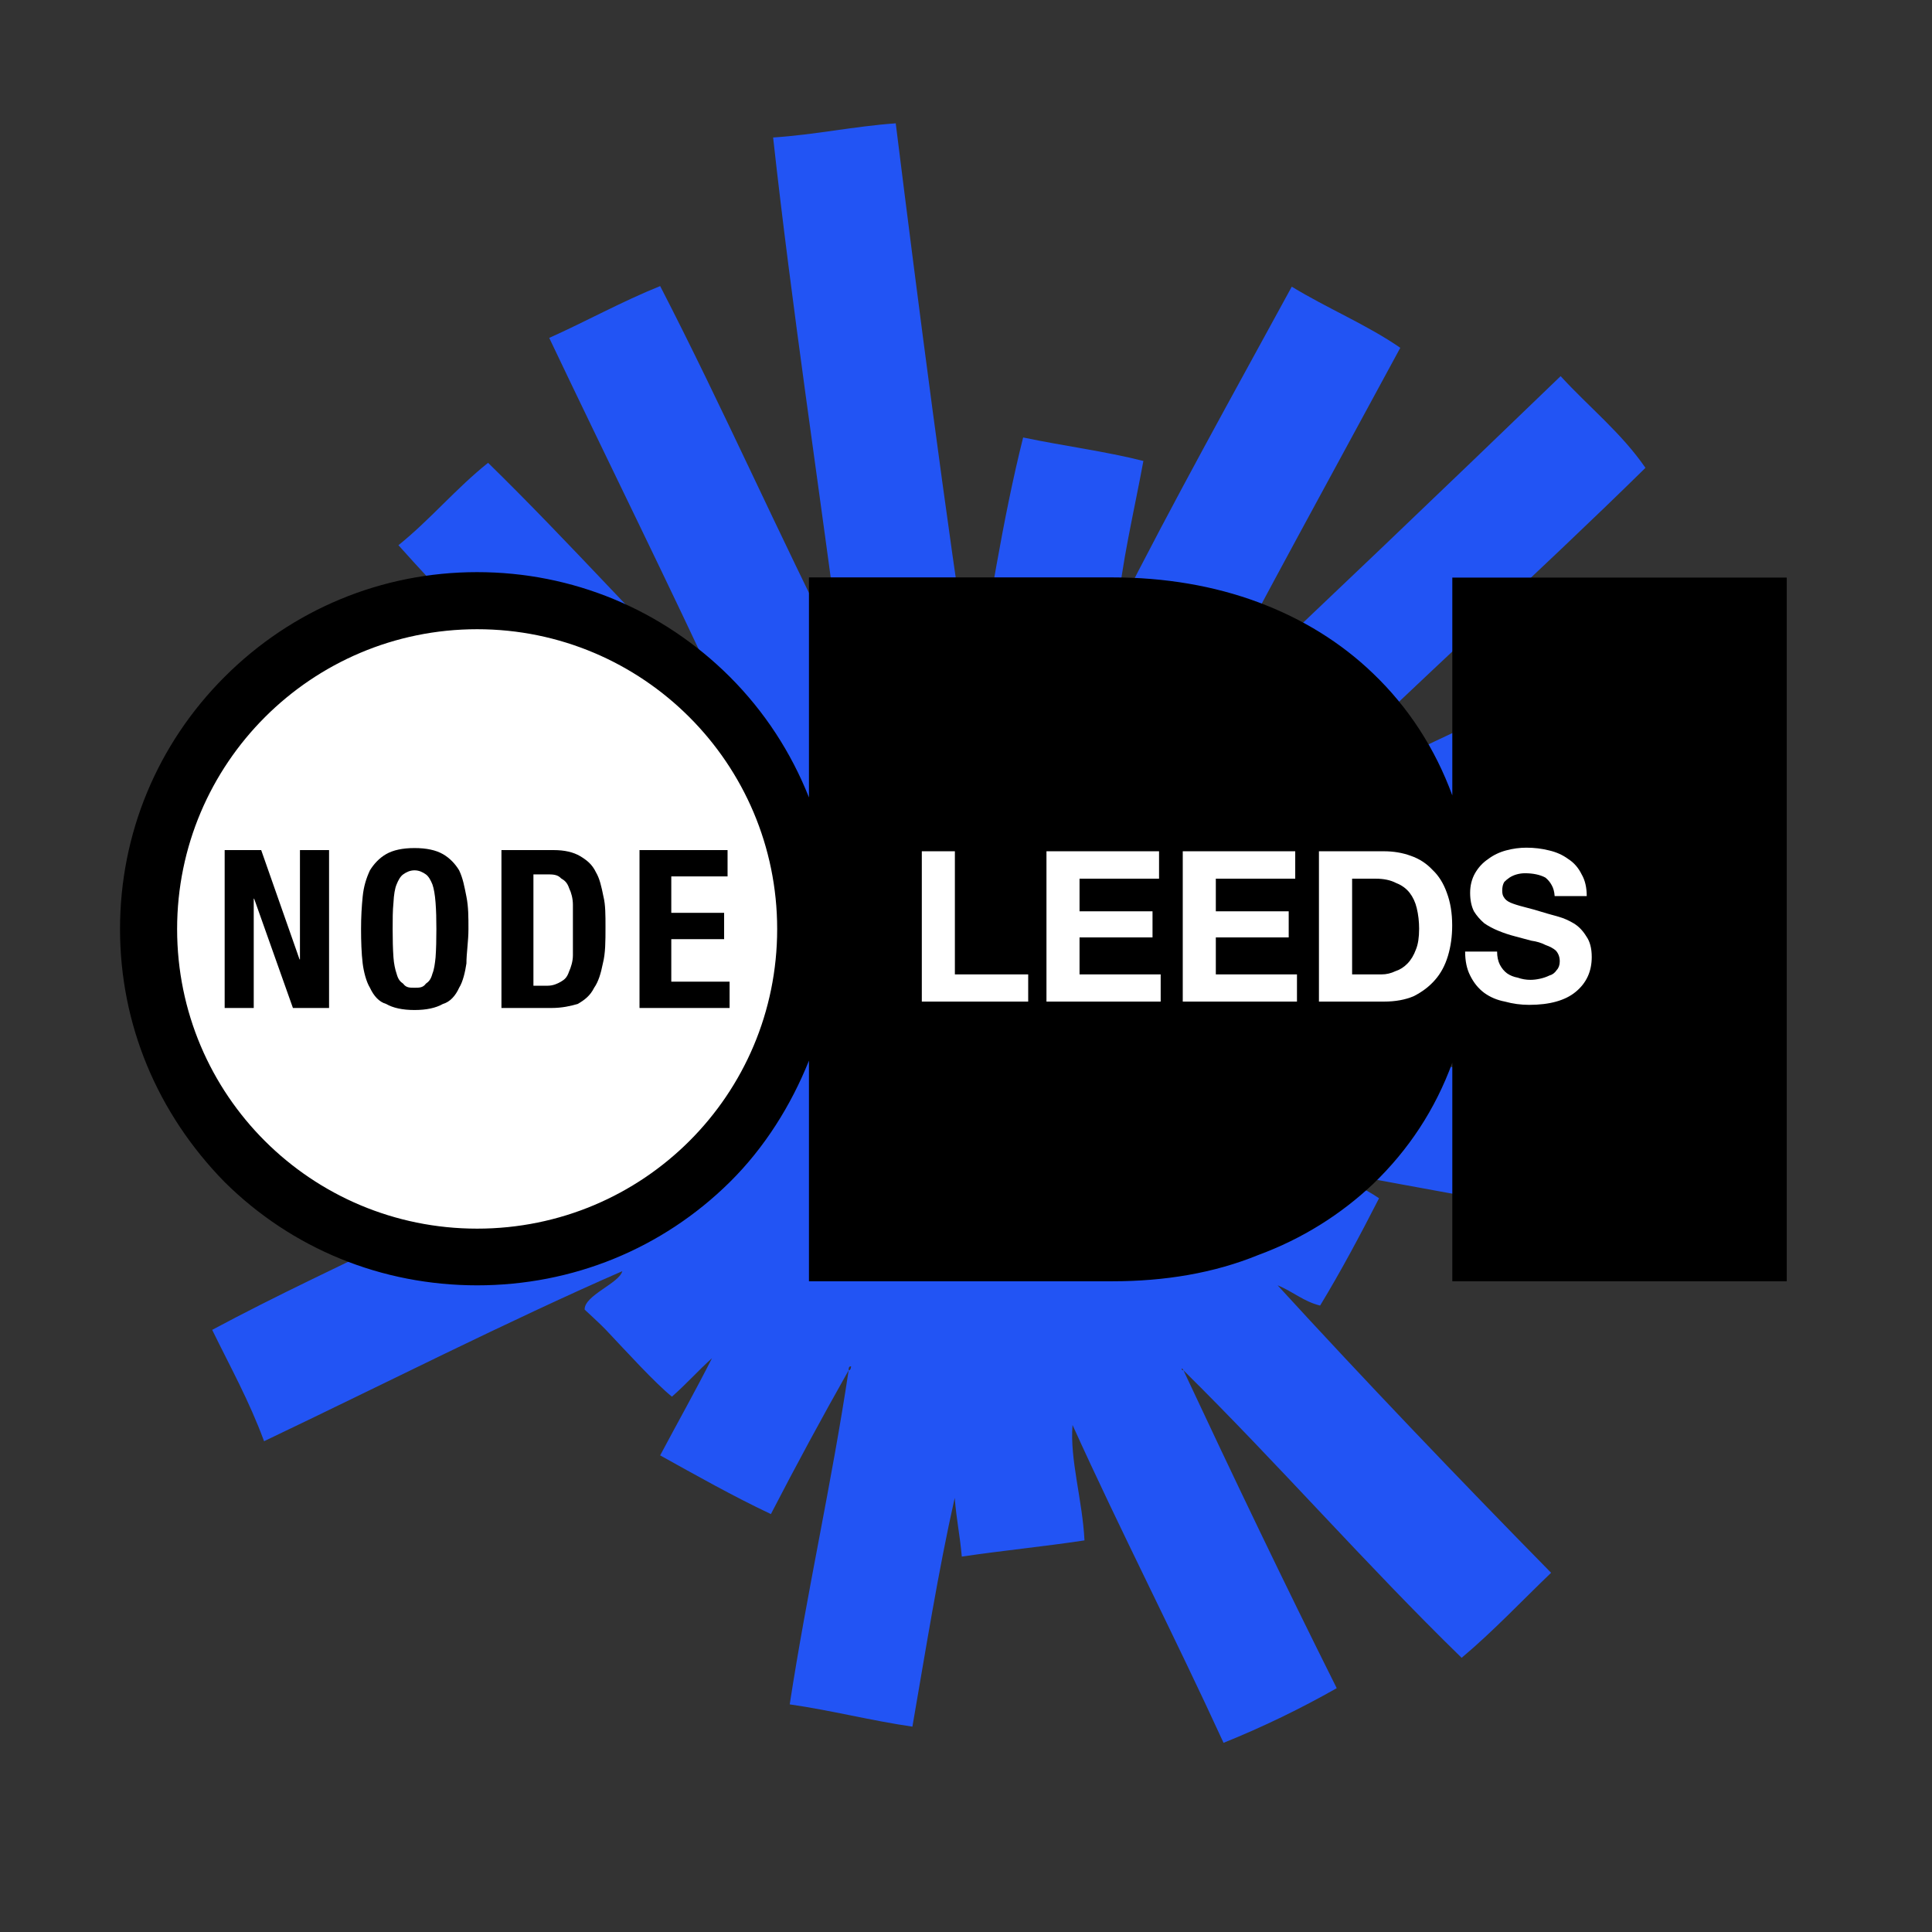 <?xml version="1.0" encoding="UTF-8" standalone="no"?>
<!-- Created with Inkscape (http://www.inkscape.org/) -->

<svg
   xmlns:dc="http://purl.org/dc/elements/1.1/"
   xmlns:cc="http://creativecommons.org/ns#"
   xmlns:rdf="http://www.w3.org/1999/02/22-rdf-syntax-ns#"
   xmlns:svg="http://www.w3.org/2000/svg"
   xmlns="http://www.w3.org/2000/svg"
   xmlns:sodipodi="http://sodipodi.sourceforge.net/DTD/sodipodi-0.dtd"
   xmlns:inkscape="http://www.inkscape.org/namespaces/inkscape"
   width="600"
   height="600"
   viewBox="0 0 600 600"
   id="svg2"
   version="1.1"
   inkscape:version="0.91 r13725"
   sodipodi:docname="odileeds-14-shirt.svg"
   inkscape:export-filename="C:\Users\Amy\Desktop\Assets\odileeds-14-short.png"
   inkscape:export-xdpi="89.711548"
   inkscape:export-ydpi="89.711548">
  <rect x="0" y="0" width="600" height="600" fill="#333333" stroke="none"/>
  <defs
     id="defs4" />
  <sodipodi:namedview
     id="base"
     pagecolor="#ffffff"
     bordercolor="#666666"
     borderopacity="1.0"
     inkscape:pageopacity="0.0"
     inkscape:pageshadow="2"
     inkscape:zoom="1.06"
     inkscape:cx="283.36935"
     inkscape:cy="300"
     inkscape:document-units="px"
     inkscape:current-layer="layer1"
     showgrid="false"
     inkscape:window-width="1280"
     inkscape:window-height="790"
     inkscape:window-x="-8"
     inkscape:window-y="-8"
     inkscape:window-maximized="1"
     units="px"
     showguides="false" />
  <g
     inkscape:label="Layer 1"
     inkscape:groupmode="layer"
     id="layer1"
     transform="translate(0,-452.4)">
    <ellipse
       style="fill:#ffffff;fill-opacity:1"
       id="path4167"
       cx="148.185"
       cy="741.428"
       rx="98.572"
       ry="98.889" />
    <rect
       style="fill:#ffffff;fill-opacity:1"
       id="rect4169"
       width="266.901"
       height="75.787"
       x="267.087"
       y="703.895" />
    <rect
       style="fill:#ffffff;fill-opacity:0"
       id="rect3343"
       width="325.774"
       height="312"
       x="17.333"
       y="595.067" />
    <circle
       style="opacity:1;fill:#ffffff;fill-opacity:0.5;stroke:none;stroke-width:3;stroke-linecap:round;stroke-linejoin:round;stroke-miterlimit:4;stroke-dasharray:9, 9;stroke-dashoffset:0;stroke-opacity:1"
       id="path4139"
       cx="148.373"
       cy="740.292"
       r="98.794" />
    <rect
       style="opacity:1;fill:#000000;fill-opacity:0.5;stroke:none;stroke-width:3;stroke-linecap:round;stroke-linejoin:round;stroke-miterlimit:4;stroke-dasharray:9, 9;stroke-dashoffset:0;stroke-opacity:1"
       id="rect4141"
       width="221.17"
       height="62.87"
       x="289.83"
       y="709.486" />
    <path
       inkscape:connector-curvature="0"
       style="clip-rule:evenodd;opacity:1;fill:#2254f4;fill-opacity:1;fill-rule:evenodd"
       d="m 278.199,490.699 c -13.203,0.943 -24.771,3.521 -38.099,4.401 5.784,52.434 14.083,107.068 21.25,161.764 -19.301,-37.973 -36.842,-77.833 -56.331,-115.618 -12.008,4.841 -22.822,10.877 -34.453,16.095 18.232,38.351 37.03,76.198 54.948,114.926 0.88,0 0.629,1.069 0,0 -25.148,-24.897 -48.661,-51.428 -73.935,-76.136 -9.933,7.922 -17.993,17.666 -27.839,25.588 6.388,7.167 12.926,14.146 19.54,21.124 l 4.527,0 c 53.628,0 97.071,43.695 97.071,97.448 0,54.068 -43.569,97.448 -97.071,97.448 -7.104,0 -14.152,-0.629 -21.055,-2.515 -20.533,10.059 -40.922,19.49 -60.858,30.178 5.514,11.317 11.493,22.004 16.114,34.578 36.949,-17.603 75.293,-37.093 111.255,-52.811 -0.943,3.772 -11.882,7.544 -11.694,11.945 0,0 5.47,5.03 6.601,6.287 6.538,6.916 15.089,16.346 20.496,20.747 4.338,-3.772 8.236,-8.173 12.448,-11.945 -5.092,10.059 -10.751,20.118 -16.095,30.178 11.317,6.287 22.445,12.574 34.39,18.232 7.796,-15.089 15.969,-30.178 24.142,-44.638 0,-0.629 0,-1.257 0.754,-1.257 0,0 0,1.257 -0.754,1.257 -5.281,35.207 -12.888,68.528 -18.295,103.735 13.077,1.886 25.148,5.03 38.099,6.916 4.149,-23.891 8.047,-48.41 13.14,-71.043 0.629,7.544 1.509,10.688 2.2,18.232 12.763,-1.886 25.651,-3.143 38.099,-5.03 -0.629,-12.574 -4.59,-25.148 -3.709,-35.836 15.089,33.321 31.624,65.385 46.901,98.706 12.448,-5.03 24.079,-10.688 35.144,-16.975 -16.346,-32.692 -32.001,-65.385 -47.593,-98.706 -0.88,0 -0.629,-1.257 0,0 29.297,28.92 56.709,60.355 86.383,89.275 9.745,-8.173 18.61,-17.604 27.789,-26.405 -28.417,-28.92 -58.469,-60.355 -84.937,-89.275 4.715,1.886 8.047,5.03 13.203,6.287 6.476,-10.688 12.511,-22.005 18.295,-33.321 -4.464,-3.143 -9.808,-5.03 -13.894,-8.173 13.58,2.515 27.16,5.03 40.991,7.544 1.886,-13.203 4.59,-25.148 6.601,-38.351 -13.203,-2.515 -28.229,-3.143 -39.545,-8.173 24.142,-2.515 47.97,-5.658 71.735,-8.802 l -204.39,0 0,-57.212 177.356,0 c -5.281,-10.688 -9.871,-21.502 -15.403,-31.624 -16.723,7.922 -33.635,15.655 -49.793,24.079 -0.629,-2.515 2.641,-5.03 4.401,-6.476 33.384,-32.692 71.106,-66.642 104.678,-99.649 -7.419,-10.814 -17.604,-18.924 -26.343,-28.48 -37.156,35.836 -74.438,71.483 -112.034,106.879 0,0.88 -1.069,0.629 0,0 20.37,-38.979 41.431,-77.204 62.241,-115.681 -10.374,-7.167 -22.822,-12.323 -33.698,-18.987 -18.232,33.447 -36.779,66.642 -54.131,100.969 1.069,-14.209 5.281,-31.749 8.047,-46.838 -11.882,-3.018 -25.085,-4.715 -37.345,-7.293 -6.476,25.777 -10.625,53.817 -15.403,81.228 -9.053,-59.789 -16.849,-120.144 -24.142,-178.614 z M 43.216,709.486 c -3.804,10.059 0.717,23.891 -2.565,34.578 l 0,4.401 c 5.168,0.629 5.533,1.257 10.694,1.886 -0.377,-3.144 -0.629,-6.916 -0.679,-10.059 0,-9.431 1.477,-18.861 4.275,-28.291 -3.892,-1.257 -7.859,-1.886 -11.725,-2.515 z m 507.335,12.574 c -11.82,1.257 -23.513,2.515 -35.144,4.401 l 0,38.979 c 13.203,-1.886 23.136,-4.401 36.339,-6.287 l 0,-6.287 c -2.012,-10.059 0,-20.118 -1.195,-30.806 z M 73.199,802.534 c 0.981,7.544 1.936,15.089 2.949,22.004 6.312,-0.629 12.668,-1.257 19.037,-2.515 -8.267,-5.03 -15.68,-11.945 -21.986,-19.49 z"
       id="path4450"
       sodipodi:nodetypes="ccccccccccccccccccccccccccccccccccccccccccccccccccccccccccccccccccccccccccccccccc" />
    <path
       inkscape:connector-curvature="0"
       d="m 148.184,630.081 c -29.618,0 -57.469,11.568 -78.418,32.504 -20.955,20.936 -32.491,48.787 -32.491,78.336 0,29.549 11.537,57.212 32.491,78.587 20.948,20.747 48.8,32.064 78.418,32.064 29.612,0 57.463,-11.317 78.462,-32.064 10.814,-10.688 19.05,-23.891 24.582,-37.722 l 0,68.528 94.179,0 c 16.283,0 31.561,-2.515 45.392,-8.173 13.643,-5.03 25.588,-12.574 35.584,-22.004 11.128,-10.688 19.364,-23.262 24.645,-37.722 l 0,67.9 103.861,0 0,-218.536 -103.861,0 0,67.648 c -5.281,-14.397 -13.517,-27.286 -24.645,-37.911 -9.933,-9.556 -21.942,-16.975 -35.584,-22.067 -13.831,-5.155 -29.109,-7.733 -45.392,-7.733 l -94.179,0 0,68.34 c -5.533,-13.957 -13.769,-26.657 -24.582,-37.47 -20.999,-20.936 -48.85,-32.504 -78.462,-32.504 z m 0,17.729 c 51.491,0 93.173,41.746 93.173,93.11 0,51.553 -41.683,93.047 -93.173,93.047 -51.465,0 -93.18,-41.494 -93.18,-93.047 0,-51.365 41.714,-93.11 93.18,-93.11 z m -19.446,67.962 c -3.697,0 -6.645,0.629 -8.827,1.886 -2.194,1.257 -3.86,3.143 -5.023,5.03 -1.169,2.515 -1.943,5.03 -2.257,8.173 -0.314,3.143 -0.503,6.287 -0.503,10.059 0,3.772 0.126,7.544 0.503,10.688 0.314,2.515 1.094,5.658 2.257,7.544 1.163,2.515 2.817,4.401 5.023,5.03 2.175,1.257 5.124,1.886 8.827,1.886 3.684,0 6.62,-0.629 8.821,-1.886 2.2,-0.629 3.898,-2.515 5.03,-5.03 1.195,-1.886 1.886,-5.03 2.263,-7.544 0,-3.143 0.629,-6.916 0.629,-10.688 0,-3.772 0,-6.916 -0.629,-10.059 -0.629,-3.143 -1.069,-5.658 -2.263,-8.173 -1.132,-1.886 -2.829,-3.772 -5.03,-5.03 -2.2,-1.257 -5.136,-1.886 -8.821,-1.886 z m -58.966,0.629 0,49.039 9.028,0 0,-33.95 0.126,0 12.046,33.95 11.222,0 0,0 0,-49.039 -9.041,0 0,33.95 -0.126,0 -11.914,-33.95 -11.361,0 z m 85.956,0 0,49.039 15.529,0 c 3.332,0 6.036,-0.629 8.173,-1.257 2.138,-1.257 3.835,-2.515 5.092,-5.03 1.32,-1.886 2.075,-4.401 2.703,-7.544 0.817,-3.143 0.817,-6.916 0.817,-11.317 0,-3.772 0,-6.916 -0.629,-9.431 -0.629,-3.143 -1.194,-5.658 -2.326,-7.544 -1.195,-2.515 -2.829,-3.772 -4.904,-5.03 -2.138,-1.257 -4.841,-1.886 -8.299,-1.886 z m 42.877,0 0,49.039 27.977,0 0,-8.173 -18.107,0 0,-13.203 16.409,0 0,-8.173 -16.409,0 0,-11.317 17.478,0 0,-8.173 z m -69.867,6.287 c 1.452,0 2.634,0.629 3.514,1.257 0.886,0.629 1.547,1.886 2.05,3.143 0.44,1.257 0.78,3.143 0.968,5.658 0.189,2.515 0.251,5.03 0.251,8.173 0,3.143 -0.063,6.287 -0.251,8.802 -0.189,1.886 -0.44,3.772 -0.968,5.03 -0.503,1.886 -1.157,2.515 -2.05,3.144 -0.88,1.257 -2.062,1.257 -3.514,1.257 -1.477,0 -2.634,0 -3.521,-1.257 -0.899,-0.629 -1.559,-1.257 -2.062,-3.144 -0.44,-1.257 -0.836,-3.143 -0.962,-5.03 -0.189,-2.515 -0.251,-5.658 -0.251,-8.802 0,-3.144 0,-5.658 0.251,-8.173 0.126,-2.515 0.44,-4.401 0.962,-5.658 0.503,-1.257 1.163,-2.515 2.062,-3.143 0.886,-0.629 2.05,-1.257 3.521,-1.257 z m 36.861,1.257 4.149,0 c 1.886,0 3.395,0 4.527,1.257 1.069,0.629 1.886,1.257 2.515,3.143 l 0,0 c 0.629,1.257 1.132,3.144 1.132,5.03 l 0,7.544 0,8.173 c 0,1.886 -0.629,3.772 -1.195,5.03 -0.629,1.886 -1.446,2.515 -2.515,3.143 -1.069,0.629 -2.452,1.257 -4.149,1.257 l -4.401,0 0,-34.578 z"
       id="path4452"
       style="fill:#000000;fill-opacity:1"
       sodipodi:nodetypes="scscscccsccccccccccscccsssssssccsscccscccsscsscccccccccccccccccscccscccsccccccccccccccsccsscccscccscccscscccscscssccc" />
    <g
       style="font-style:normal;font-variant:normal;font-weight:bold;font-stretch:normal;font-size:40px;line-height:100%;font-family:'Helvetica Neue';-inkscape-font-specification:'Helvetica Neue Bold';text-align:start;letter-spacing:0px;word-spacing:0px;writing-mode:lr-tb;text-anchor:start;fill:#ffffff;fill-opacity:1;stroke:none;stroke-width:1px;stroke-linecap:butt;stroke-linejoin:miter;stroke-opacity:1"
       id="text4141"
       transform="matrix(3.378,0,0,3.378,-188.872,-2660.487)">
      <path
         d="m 140.66,999.78 0,13.82 9.78,0 0,-2.5 -6.74,0 0,-11.32 -3.04,0 z"
         style="font-size:19.375px;line-height:100%;fill:#ffffff;fill-opacity:1"
         id="path4168"
         inkscape:connector-curvature="0" />
      <path
         d="m 152.12,999.78 0,13.82 10.5,0 0,-2.5 -7.46,0 0,-3.4 6.71,0 0,-2.4 -6.71,0 0,-3 7.31,0 0,-2.52 -10.35,0 z"
         style="font-size:19.375px;line-height:100%;fill:#ffffff;fill-opacity:1"
         id="path4170"
         inkscape:connector-curvature="0" />
      <path
         d="m 164.65,999.78 0,13.82 10.5,0 0,-2.5 -7.46,0 0,-3.4 6.7,0 0,-2.4 -6.7,0 0,-3 7.3,0 0,-2.52 -10.34,0 z"
         style="font-size:19.375px;line-height:100%;fill:#ffffff;fill-opacity:1"
         id="path4172"
         inkscape:connector-curvature="0" />
      <path
         d="m 180.22,1011.1 0,-8.8 2.17,0 q 1.12,0 1.88,0.4 0.77,0.3 1.24,0.9 0.46,0.6 0.65,1.4 0.22,0.9 0.22,1.9 0,1.2 -0.29,1.9 -0.29,0.8 -0.78,1.3 -0.48,0.5 -1.1,0.7 -0.62,0.3 -1.28,0.3 l -2.71,0 z m -3.05,-11.32 0,13.82 5.97,0 q 1.59,0 2.75,-0.5 1.18,-0.6 1.96,-1.5 0.79,-0.9 1.18,-2.2 0.39,-1.3 0.39,-2.8 0,-1.7 -0.49,-3 -0.46,-1.3 -1.31,-2.1 -0.84,-0.9 -2,-1.3 -1.14,-0.42 -2.48,-0.42 l -5.97,0 z"
         style="font-size:19.375px;line-height:100%;fill:#ffffff;fill-opacity:1"
         id="path4174"
         inkscape:connector-curvature="0" />
      <path
         d="m 193.55,1009 -2.94,0 q 0,1.3 0.46,2.2 0.49,1 1.3,1.6 0.83,0.6 1.9,0.8 1.08,0.3 2.23,0.3 1.41,0 2.48,-0.3 1.08,-0.3 1.8,-0.9 0.73,-0.6 1.1,-1.4 0.37,-0.8 0.37,-1.8 0,-1.2 -0.5,-1.9 -0.49,-0.8 -1.17,-1.2 -0.67,-0.4 -1.37,-0.6 -0.68,-0.2 -1.07,-0.3 -1.29,-0.4 -2.11,-0.6 -0.79,-0.2 -1.26,-0.4 -0.44,-0.2 -0.6,-0.5 -0.15,-0.2 -0.15,-0.6 0,-0.5 0.19,-0.8 0.19,-0.2 0.48,-0.4 0.31,-0.2 0.68,-0.3 0.37,-0.1 0.74,-0.1 0.56,0 1.03,0.1 0.48,0.1 0.85,0.3 0.37,0.3 0.58,0.7 0.23,0.4 0.27,1 l 2.95,0 q 0,-1.2 -0.47,-2 -0.44,-0.9 -1.22,-1.4 -0.77,-0.57 -1.78,-0.8 -0.99,-0.25 -2.08,-0.25 -0.93,0 -1.86,0.25 -0.93,0.25 -1.66,0.8 -0.74,0.5 -1.2,1.3 -0.45,0.8 -0.45,1.8 0,1 0.35,1.7 0.37,0.6 0.95,1.1 0.58,0.4 1.32,0.7 0.73,0.3 1.51,0.5 0.75,0.2 1.49,0.4 0.74,0.1 1.32,0.4 0.58,0.2 0.93,0.5 0.37,0.4 0.37,1 0,0.5 -0.28,0.8 -0.27,0.4 -0.67,0.5 -0.41,0.2 -0.88,0.3 -0.46,0.1 -0.87,0.1 -0.6,0 -1.16,-0.2 -0.56,-0.1 -0.99,-0.4 -0.4,-0.3 -0.66,-0.8 -0.25,-0.5 -0.25,-1.2 z"
         style="font-size:19.375px;line-height:100%;fill:#ffffff;fill-opacity:1"
         id="path4176"
         inkscape:connector-curvature="0" />
    </g>
  </g>
</svg>
